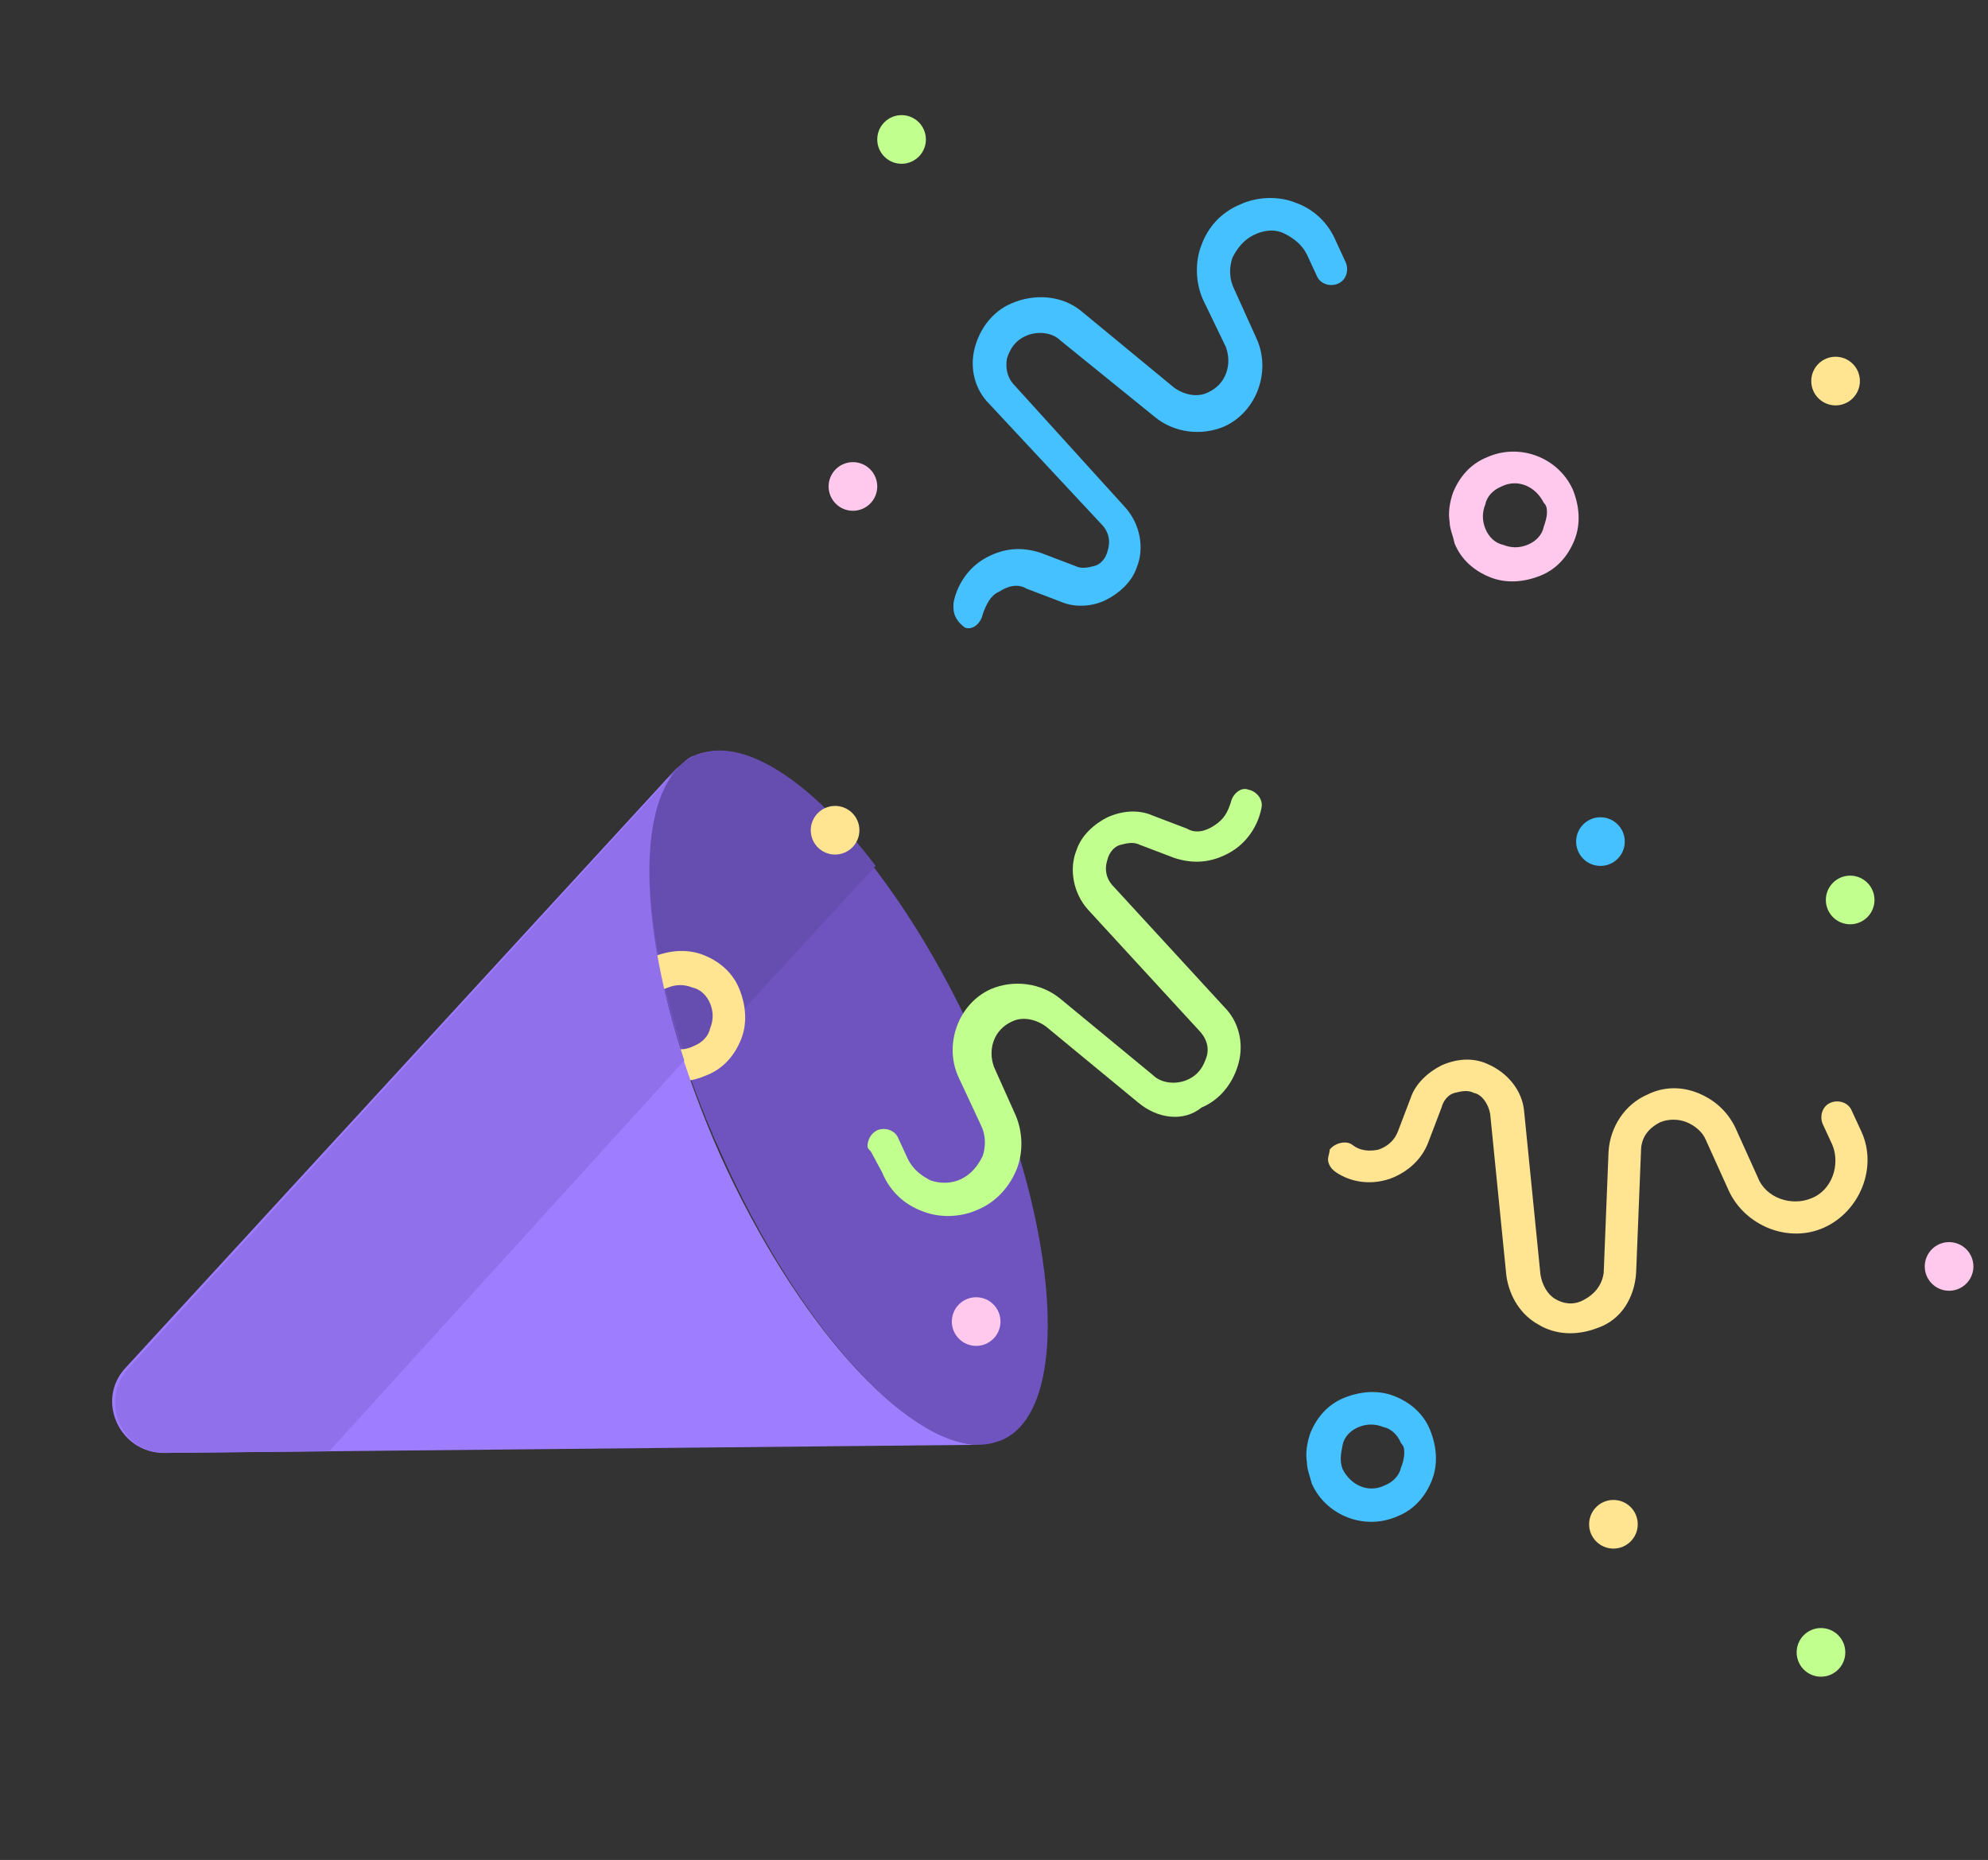 <?xml version="1.0" encoding="utf-8"?>
<!-- Generator: Adobe Illustrator 23.1.1, SVG Export Plug-In . SVG Version: 6.00 Build 0)  -->
<svg version="1.1" id="Layer_1" xmlns="http://www.w3.org/2000/svg" xmlns:xlink="http://www.w3.org/1999/xlink" x="0px" y="0px"
	 viewBox="0 0 122.6 114.7" style="enable-background:new 0 0 122.6 114.7;" xml:space="preserve">
<rect x="0" y="0" width="122.6" height="114.7" fill="#333333" stroke="none"/>
<style type="text/css">
	.st0{fill:#6F54BF;}
	.st1{fill:#45C1FF;}
	.st2{fill:#FFE492;}
	.st3{fill:#FFC9ED;}
	.st4{fill:#C1FF8F;}
	.st5{fill:#664DB0;}
	.st6{fill:#9E7DFF;}
	.st7{fill:#9070EB;}
</style>
<g>
	<g>
		<path class="st0" d="M61.8,88.8c-0.5,0.2-1,0.3-1.5,0.3c-4.5-0.1-11.1-7.4-15.8-17.9c-4.8-10.5-5.8-20.6-2.8-23.8
			c0.4-0.3,0.7-0.7,1.1-0.8c4.3-1.9,12.1,5.9,17.4,17.6C65.4,75.8,66.1,86.9,61.8,88.8z"/>
	</g>
	<g>
		<path class="st1" d="M58.8,37.5c0-0.1,0-0.2,0-0.3c0.2-1.1,0.9-2.2,2-2.8c1.1-0.6,2.2-0.7,3.4-0.3l2.1,0.8c0.4,0.2,0.8,0.1,1.2,0
			s0.7-0.5,0.8-0.9c0.2-0.6,0.1-1.2-0.4-1.7L61,24.9c-0.9-0.9-1.2-2.2-0.9-3.4s1.1-2.3,2.3-2.8c1.4-0.6,3.1-0.5,4.3,0.5l5.7,4.7
			c0.7,0.5,1.5,0.6,2.1,0.3c1.1-0.5,1.5-1.7,1.1-2.8l-1.4-2.9c-0.5-1.1-0.5-2.4-0.1-3.4c0.4-1.1,1.2-2,2.4-2.5
			c1.1-0.5,2.4-0.5,3.4-0.1c1.1,0.4,2,1.2,2.5,2.4l0.6,1.3c0.2,0.5,0,1.1-0.5,1.3c-0.5,0.2-1.1,0-1.3-0.5l-0.6-1.3
			c-0.3-0.6-0.8-1-1.4-1.3s-1.3-0.2-1.9,0.1c-0.6,0.3-1,0.8-1.3,1.4c-0.2,0.6-0.2,1.3,0.1,1.9l1.4,3.1c0.9,2,0,4.5-2,5.4
			c-1.4,0.6-3.1,0.4-4.3-0.6L65.4,21c-0.5-0.5-1.4-0.6-2.1-0.3c-0.7,0.3-1,0.8-1.2,1.4c-0.1,0.6,0,1.2,0.5,1.7l6.8,7.5
			c0.9,1,1.2,2.5,0.7,3.7c-0.3,0.9-1.1,1.6-1.9,2s-1.9,0.5-2.8,0.1l-2.1-0.8c-0.5-0.3-1.1-0.2-1.7,0.2c-0.5,0.2-0.8,0.8-1,1.4
			c-0.1,0.5-0.6,1-1.1,0.8C59.1,38.4,58.8,38,58.8,37.5z"/>
	</g>
	<g>
		<path class="st2" d="M81.9,71.5c0-0.2,0.1-0.4,0.1-0.6c0.3-0.4,1-0.6,1.4-0.3c0.5,0.4,1.1,0.4,1.6,0.3c0.6-0.2,1-0.6,1.2-1.1
			l0.8-2.1c0.3-0.9,1.1-1.6,1.9-2c0.9-0.4,1.9-0.5,2.8-0.1c1.2,0.5,2.2,1.6,2.3,3l1,10c0.1,0.6,0.4,1.2,0.9,1.5s1.1,0.4,1.7,0.1
			c0.8-0.4,1.2-1,1.3-1.7l0.3-7.5c0.1-1.5,1-2.9,2.4-3.5c1-0.5,2.1-0.5,3.1-0.1c1,0.4,1.8,1.1,2.3,2.1l1.4,3.1
			c0.5,1.3,2.1,1.8,3.3,1.3c1.3-0.5,1.8-2.1,1.3-3.3l-0.6-1.3c-0.2-0.5,0-1.1,0.5-1.3c0.5-0.2,1.1,0,1.3,0.5l0.6,1.3
			c1,2.2-0.1,4.9-2.3,5.9c-2.2,1-4.9-0.1-5.9-2.3l-1.4-3.1c-0.2-0.5-0.7-0.9-1.2-1.1c-0.5-0.2-1.1-0.2-1.6,0c-0.8,0.4-1.2,1-1.2,1.8
			l-0.3,7.5c-0.1,1.5-0.9,2.9-2.4,3.4c-1.3,0.5-2.6,0.4-3.6-0.2c-1.1-0.6-1.8-1.7-2-3l-1-10c-0.1-0.6-0.5-1.2-1-1.3
			c-0.4-0.2-0.8-0.1-1.2,0c-0.4,0.1-0.7,0.5-0.8,0.9l-0.8,2.1c-0.4,1.1-1.3,1.9-2.4,2.3c-1.2,0.4-2.4,0.2-3.3-0.4
			C82.1,72.1,81.9,71.8,81.9,71.5z"/>
	</g>
	<g>
		<path class="st3" d="M89.4,32.2c-0.1-0.6,0-1.2,0.2-1.8c0.4-1,1.1-1.8,2.1-2.2c2-0.9,4.4,0,5.3,2c0.4,1,0.5,2.1,0.1,3.1
			c-0.4,1-1.1,1.8-2.1,2.2l0,0c-1,0.4-2.1,0.5-3.1,0.1c-1-0.4-1.8-1.1-2.2-2.1C89.6,33,89.4,32.6,89.4,32.2z M95.4,31.6
			c0-0.2,0-0.4-0.2-0.6c-0.5-1-1.6-1.5-2.6-1c-0.5,0.2-0.9,0.6-1,1.1c-0.2,0.5-0.2,1,0,1.5c0.2,0.5,0.6,0.9,1.1,1
			c0.5,0.2,1,0.2,1.5,0l0,0c0.5-0.2,0.9-0.6,1-1.1C95.3,32.2,95.4,31.9,95.4,31.6z"/>
	</g>
	<g>
		<path class="st1" d="M80.6,90.2c-0.1-0.6,0-1.2,0.2-1.8c0.4-1,1.1-1.8,2.1-2.2c1-0.4,2.1-0.5,3.1-0.1c1,0.4,1.8,1.1,2.2,2.1
			s0.5,2.1,0.1,3.1c-0.4,1-1.1,1.8-2.1,2.2l0,0c-2,0.9-4.4,0-5.3-2C80.8,91.1,80.6,90.6,80.6,90.2z M86.6,89.6c0-0.2,0-0.4-0.2-0.6
			c-0.2-0.5-0.6-0.9-1.1-1c-0.5-0.2-1-0.2-1.5,0c-0.5,0.2-0.9,0.6-1,1.1s-0.2,1,0,1.5c0.5,1,1.6,1.5,2.6,1l0,0
			c0.5-0.2,0.9-0.6,1-1.1C86.5,90.3,86.6,89.9,86.6,89.6z"/>
	</g>
	<g>
		<ellipse class="st2" cx="113.2" cy="23.5" rx="1.5" ry="1.5"/>
	</g>
	<g>
		<ellipse class="st4" cx="114.1" cy="55.5" rx="1.5" ry="1.5"/>
	</g>
	<g>
		<ellipse class="st4" cx="55.6" cy="8.6" rx="1.5" ry="1.5"/>
	</g>
	<g>
		<g>
			<path class="st5" d="M54,53.4c-4-5.3-8.3-8.1-11.1-6.8c-0.4,0.2-0.9,0.5-1.1,0.8c-2.6,2.7-2.2,10.1,0.7,18.5L54,53.4z"/>
		</g>
	</g>
	<g>
		<ellipse class="st3" cx="52.6" cy="30" rx="1.5" ry="1.5"/>
	</g>
	<g>
		<ellipse class="st2" cx="51.5" cy="51.2" rx="1.5" ry="1.5"/>
	</g>
	<g>
		<ellipse class="st3" cx="60.2" cy="81.5" rx="1.5" ry="1.5"/>
	</g>
	<g>
		<ellipse class="st3" cx="120.2" cy="78.1" rx="1.5" ry="1.5"/>
	</g>
	<g>
		<ellipse class="st1" cx="98.7" cy="51.9" rx="1.5" ry="1.5"/>
	</g>
	<g>
		<ellipse class="st2" cx="99.5" cy="94" rx="1.5" ry="1.5"/>
	</g>
	<g>
		<ellipse class="st4" cx="112.3" cy="101.9" rx="1.5" ry="1.5"/>
	</g>
	<g>
		<path class="st2" d="M38.8,60.6c0-0.3,0.1-0.5,0.2-0.7c0.4-0.4,0.8-0.7,1.3-0.9c1-0.4,2.1-0.5,3.1-0.1c1,0.4,1.8,1.1,2.2,2.1
			s0.5,2.1,0.1,3.1c-0.4,1-1.1,1.8-2.1,2.2c-0.9,0.4-1.8,0.5-2.6,0.2c-0.5-0.2-0.9-0.7-0.7-1.2c0.2-0.5,0.7-0.9,1.2-0.7
			c0.4,0.2,0.9,0.1,1.3-0.1c0.5-0.2,0.9-0.6,1-1.1c0.2-0.5,0.2-1,0-1.5c-0.2-0.5-0.6-0.9-1.1-1c-0.5-0.2-1-0.2-1.5,0
			c-0.3,0.1-0.5,0.2-0.7,0.5c-0.4,0.4-1,0.4-1.4,0C38.9,61,38.8,60.8,38.8,60.6z"/>
	</g>
	<g>
		<path class="st4" d="M53.5,70.7c0-0.4,0.2-0.8,0.6-1c0.5-0.2,1.1,0,1.3,0.5l0.6,1.3c0.3,0.6,0.8,1,1.4,1.3
			c0.6,0.2,1.3,0.2,1.9-0.1c0.6-0.3,1-0.8,1.3-1.4c0.2-0.6,0.2-1.3-0.1-1.9l-1.4-3c-0.9-2,0-4.5,2-5.4c1.4-0.6,3.1-0.4,4.3,0.6
			l5.7,4.7c0.5,0.5,1.4,0.6,2.1,0.3c0.7-0.3,1-0.8,1.2-1.4s0-1.2-0.5-1.7l-6.8-7.4c-0.9-1-1.2-2.5-0.7-3.7c0.3-0.9,1.1-1.6,1.9-2
			c0.9-0.4,1.9-0.5,2.8-0.1l2.1,0.8c0.5,0.3,1.1,0.2,1.7-0.2c0.6-0.4,0.8-0.8,1-1.4c0.1-0.5,0.6-1,1.1-0.8c0.5,0.1,0.9,0.6,0.8,1.1
			c-0.2,1.1-0.9,2.2-2,2.8c-1.1,0.6-2.2,0.7-3.4,0.3l-2.1-0.8c-0.4-0.2-0.8-0.1-1.2,0c-0.4,0.1-0.7,0.5-0.8,0.9
			c-0.2,0.6-0.1,1.2,0.4,1.7l6.8,7.4c0.9,0.9,1.2,2.2,0.9,3.4c-0.3,1.2-1.1,2.3-2.3,2.8C73,69.2,71.4,69,70.2,68l-5.7-4.7
			c-0.7-0.5-1.5-0.6-2.1-0.3c-1.1,0.5-1.5,1.7-1.1,2.8l1.3,2.9c0.5,1.1,0.5,2.4,0.1,3.4c-0.4,1-1.2,2-2.4,2.5
			c-1.1,0.5-2.4,0.5-3.4,0.1c-1.1-0.4-2-1.2-2.5-2.4L53.7,71C53.6,70.9,53.5,70.8,53.5,70.7z"/>
	</g>
	<g>
		<path class="st6" d="M60.3,89.1l-50.2,0.5c-2.7,0-4.2-3.2-2.4-5.2l34-37l0,0c-3,3.3-2,13.2,2.7,23.8C49.1,81.6,55.8,89,60.3,89.1
			L60.3,89.1L60.3,89.1z"/>
	</g>
	<g>
		<g>
			<path class="st7" d="M42.2,65.4c-2.7-8.2-2.9-15.4-0.4-18l0,0l-33.9,37c-1.8,2-0.4,5.3,2.4,5.2l10-0.1L42.2,65.4z"/>
		</g>
	</g>
</g>
</svg>
